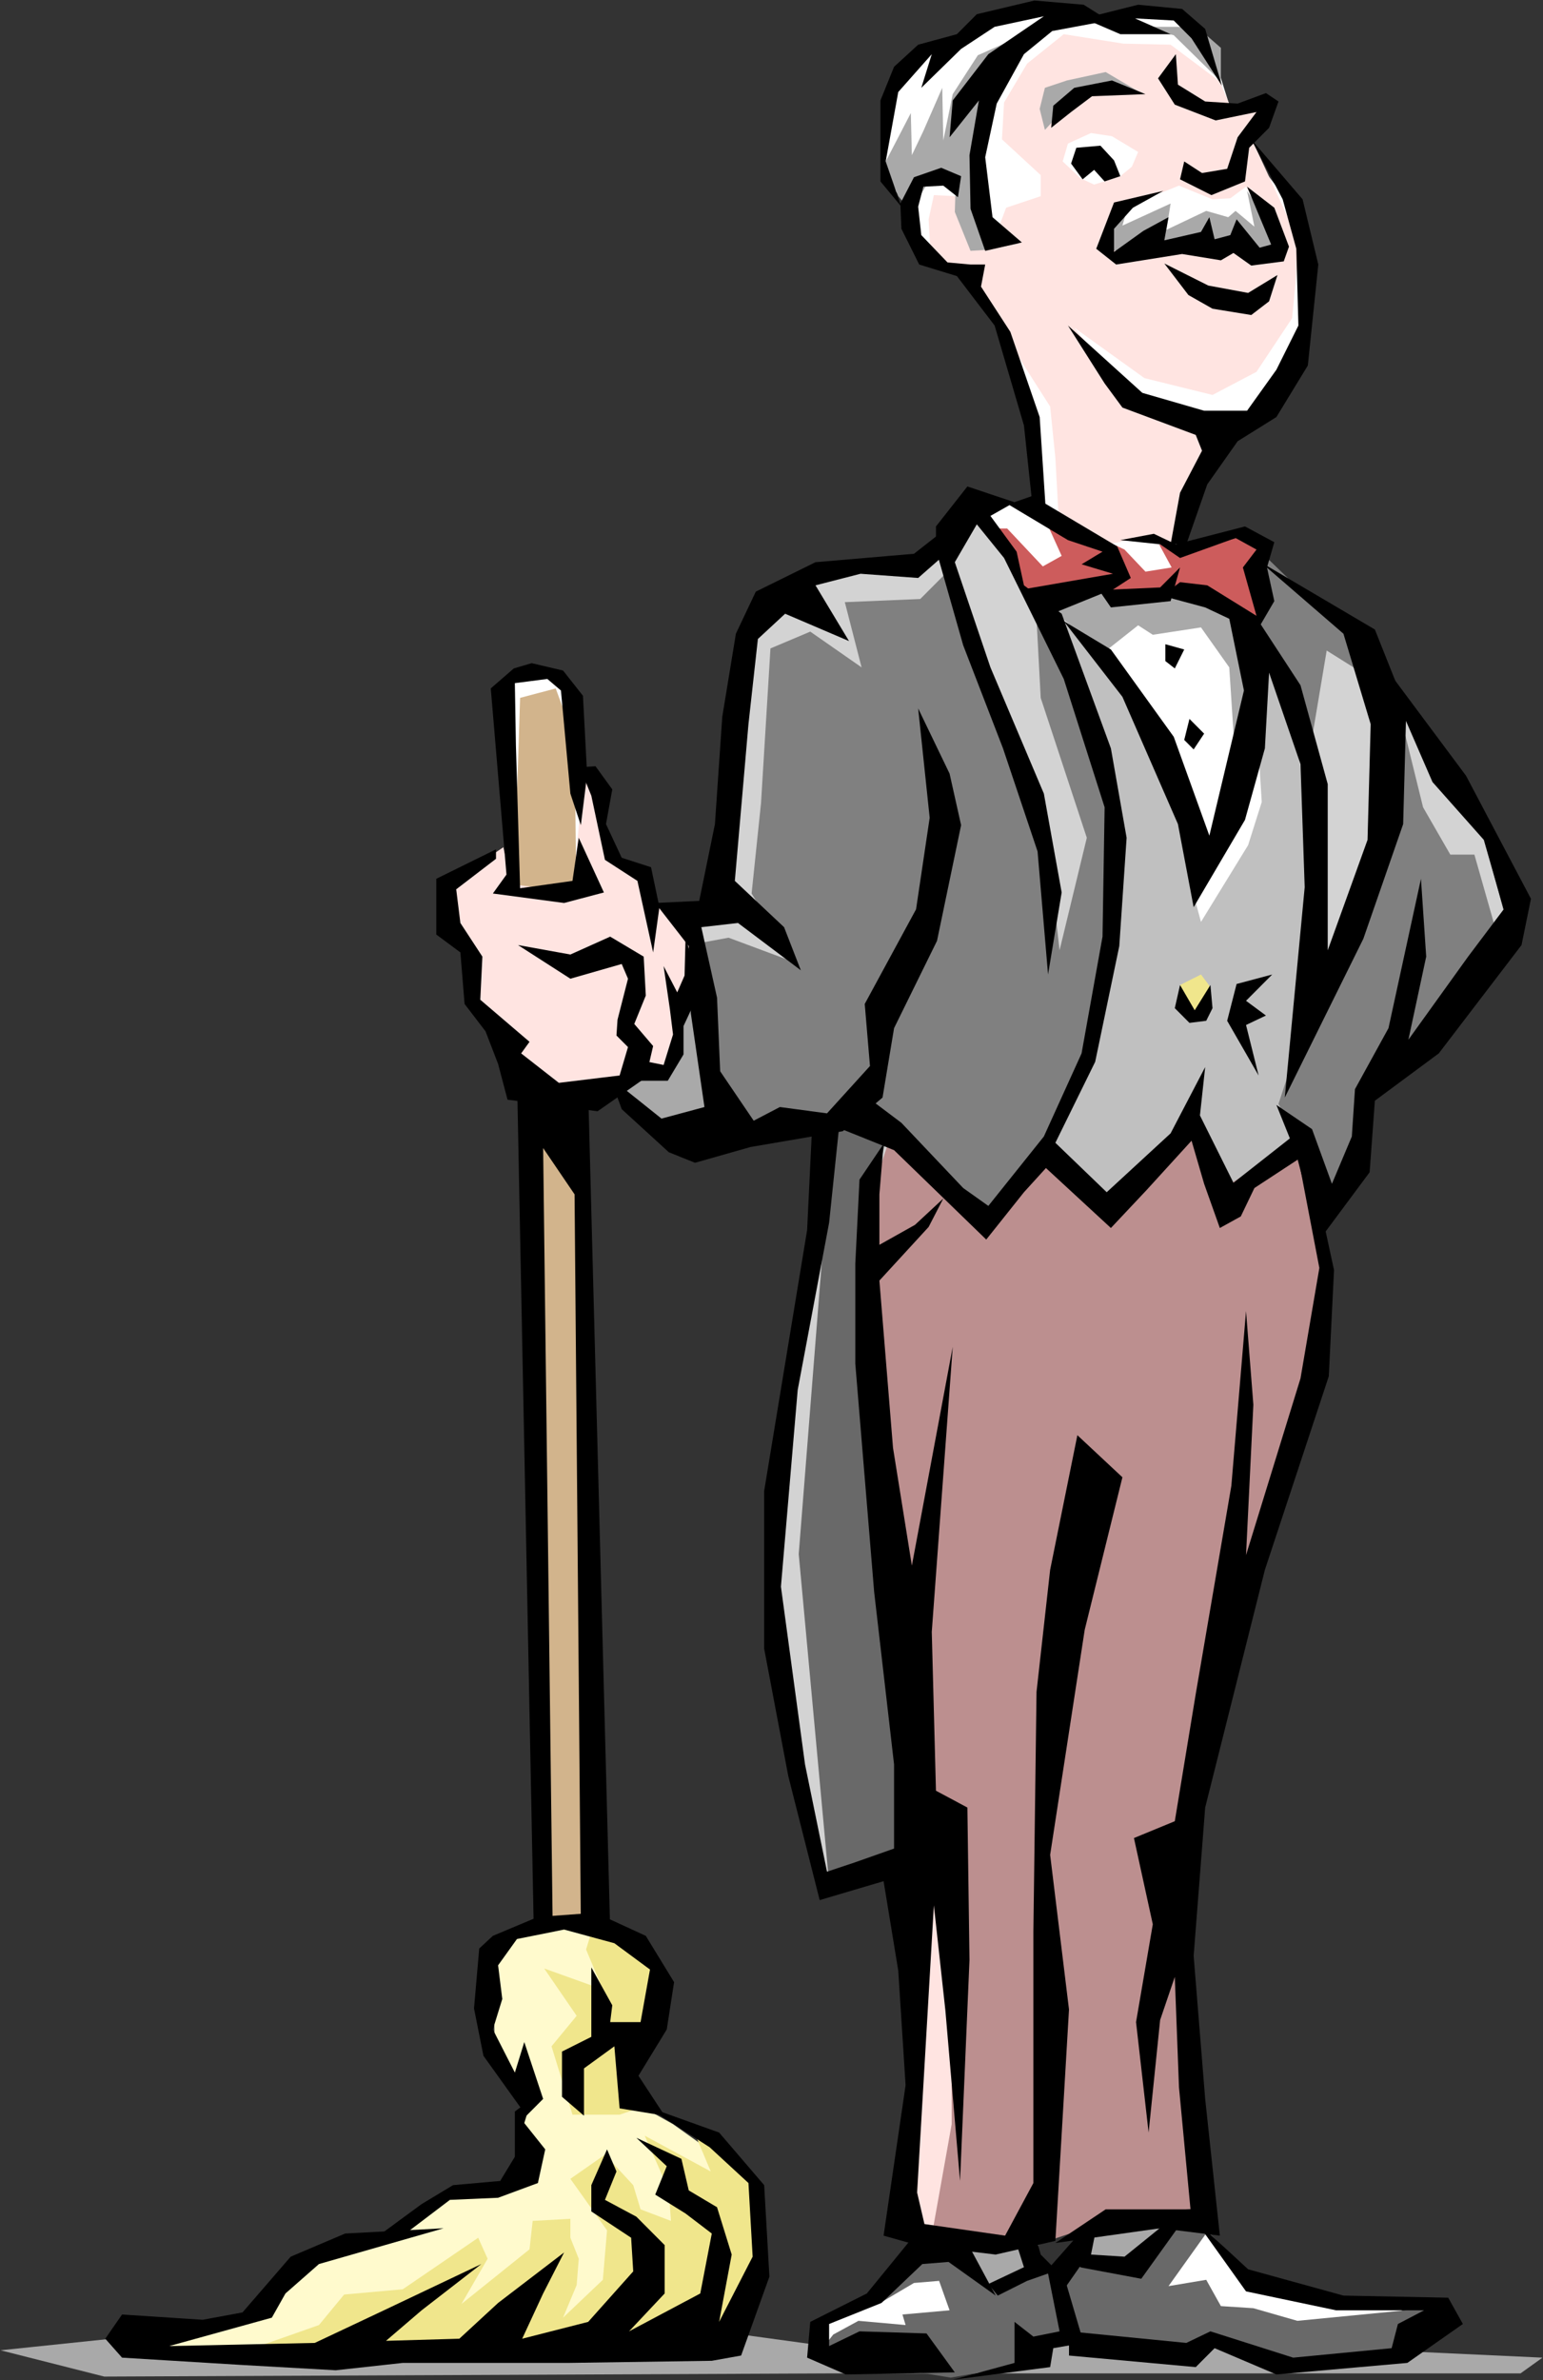 <svg width="332" height="512"><rect width="100%" height="100%" fill="#333333" stroke="none"/><desc>wmf2svg</desc><polygon points="30.54 502.384 .113 505.552 22.426 511.208 178.396 510.529 327.154 510.529 331.887 507.136 282.978 504.873 248.267 501.479 205.669 504.873 179.298 504.873 149.547 500.801 30.54 502.384 30.54 502.384" style="fill-opacity:1;fill-rule:evenodd;fill:#a9a9a9;stroke:none"/><polygon points="122.049 150.116 118.668 145.365 111.456 144.46 107.849 149.437 109.427 190.614 109.878 215.502 129.261 229.303 179.298 236.316 201.386 458.945 198.005 484.737 186.285 495.597 174.565 500.122 177.72 507.588 206.57 504.647 229.785 494.918 284.781 503.063 303.037 496.502 272.159 491.977 259.086 479.307 221.221 490.846 213.107 479.76 246.464 421.388 262.016 234.28 308.672 179.528 287.936 139.935 253.001 121.156 261.115 92.649 273.286 88.124 280.273 74.775 281.4 48.983 266.75 29.752 260.664 10.294 255.029 4.186 234.744 3.281 222.122 1.697 211.98 3.733 203.415 10.294 194.85 12.331 192.371 20.023 190.342 34.729 191.244 39.707 195.301 43.779 195.977 51.471 200.034 57.128 209.5 60.521 217.614 72.739 222.122 91.065 222.122 108.486 212.656 108.486 205.443 113.011 178.171 135.41 154.956 203.284 134.671 199.438 124.077 170.252 122.049 150.116 122.049 150.116" style="fill-opacity:1;fill-rule:evenodd;fill:#fff;stroke:none"/><polygon points="205.218 482.248 223.475 482.248 223.024 487.452 211.98 492.203 205.218 482.248 205.218 482.248" style="fill-opacity:1;fill-rule:evenodd;fill:#a9a9a9;stroke:none"/><polygon points="234.293 479.76 232.49 485.868 244.21 487.678 251.198 479.307 234.293 479.76 234.293 479.76" style="fill-opacity:1;fill-rule:evenodd;fill:#a9a9a9;stroke:none"/><polygon points="179.298 502.158 184.707 499.217 194.85 500.122 194.174 497.859 204.316 496.954 202.062 490.62 196.653 491.072 188.99 495.597 198.231 484.511 209.05 486.547 212.881 491.977 227.306 487.452 229.109 503.063 220.544 505.099 219.868 508.719 204.542 511.434 175.692 506.683 179.298 502.158 179.298 502.158" style="fill-opacity:1;fill-rule:evenodd;fill:#696969;stroke:none"/><polygon points="231.814 487.678 244.661 488.357 252.325 478.402 259.988 479.76 251.423 491.751 259.537 490.393 262.693 496.049 269.68 496.502 279.146 499.217 309.348 496.276 301.46 506.457 278.695 508.719 262.693 504.194 253.001 506.457 231.814 504.421 228.208 491.072 231.814 487.678 231.814 487.678" style="fill-opacity:1;fill-rule:evenodd;fill:#696969;stroke:none"/><polygon points="113.033 451.252 106.497 441.75 106.046 421.84 108.976 416.184 122.725 411.206 139.179 419.804 141.883 428.854 137.375 440.166 136.699 452.384 144.813 456.909 161.943 469.126 163.07 488.81 155.407 504.647 29.188 505.552 55.784 498.086 66.603 485.416 84.634 480.212 99.961 470.483 110.554 468.673 111.456 456.909 113.033 451.252 113.033 451.252" style="fill-opacity:1;fill-rule:evenodd;fill:#fffacd;stroke:none"/><polygon points="126.106 419.351 127.684 414.148 139.179 420.709 142.785 427.949 135.798 441.75 136.699 453.741 133.318 454.872 123.176 454.872 118.668 440.166 124.077 433.605 117.09 423.424 129.712 427.949 126.106 419.351 126.106 419.351" style="fill-opacity:1;fill-rule:evenodd;fill:khaki;stroke:none"/><polygon points="130.163 463.47 136.248 470.031 137.826 475.235 144.363 477.723 143.912 471.162 138.728 459.397 152.927 467.09 149.321 458.492 161.041 469.126 162.619 485.416 156.984 502.611 110.554 506.231 51.276 506.231 68.631 500.122 74.041 493.561 86.663 492.429 102.891 481.343 104.919 485.868 99.284 495.597 113.935 483.832 114.611 477.723 122.725 477.271 122.725 481.343 124.528 485.868 124.077 491.524 121.147 498.538 129.712 490.393 130.614 479.76 122.725 468.673 130.163 463.47 130.163 463.47" style="fill-opacity:1;fill-rule:evenodd;fill:khaki;stroke:none"/><polygon points="119.57 148.08 111.906 150.116 110.554 192.65 115.513 415.279 126.557 413.243 123.627 159.166 119.57 148.08 119.57 148.08" style="fill-opacity:1;fill-rule:evenodd;fill:tan;stroke:none"/><polygon points="147.969 212.787 144.813 226.135 141.883 229.755 135.798 230.66 134.445 235.411 145.039 243.783 154.28 238.353 147.969 212.787 147.969 212.787" style="fill-opacity:1;fill-rule:evenodd;fill:#a9a9a9;stroke:none"/><polygon points="127.458 167.537 130.614 182.922 138.728 190.388 143.01 196.27 148.42 202.379 148.645 215.049 143.01 230.434 136.023 231.339 126.557 235.411 115.738 233.375 107.173 222.289 101.989 214.597 101.989 205.32 97.031 195.592 97.031 189.935 108.3 182.243 110.103 190.162 123.176 191.972 125.204 170.704 125.881 166.179 127.458 167.537 127.458 167.537" style="fill-opacity:1;fill-rule:evenodd;fill:#ffe4e1;stroke:none"/><polygon points="199.809 401.025 195.526 479.986 206.345 480.891 210.402 442.881 199.809 401.025 199.809 401.025" style="fill-opacity:1;fill-rule:evenodd;fill:#ffe4e1;stroke:none"/><polygon points="147.293 199.212 154.73 194.234 160.365 132.468 176.819 123.418 202.288 118.441 211.98 110.296 225.954 136.541 257.959 213.239 276.667 182.696 277.568 139.935 281.625 134.052 298.079 144.007 317.688 174.551 324.224 198.307 288.162 232.923 220.995 270.027 197.329 396.726 176.819 405.098 166.225 357.359 166.225 320.255 179.298 240.389 147.293 199.212 147.293 199.212" style="fill-opacity:1;fill-rule:evenodd;fill:#d3d3d3;stroke:none"/><polygon points="193.272 239.484 274.413 236.316 284.105 257.584 285.682 279.077 279.146 306.227 262.918 360.527 253.001 412.338 257.959 475.008 241.506 476.592 226.855 481.57 200.485 480.891 204.767 456.909 204.767 406.681 198.005 389.26 188.314 291.295 187.412 256.905 193.272 239.484 193.272 239.484" style="fill-opacity:1;fill-rule:evenodd;fill:#bc8f8f;stroke:none"/><polygon points="177.72 241.068 177.72 260.072 171.86 334.282 178.396 405.098 193.948 399.215 193.948 351.477 186.736 279.756 187.412 258.489 190.793 244.461 177.72 241.068 177.72 241.068" style="fill-opacity:1;fill-rule:evenodd;fill:#696969;stroke:none"/><polygon points="228.884 133.373 241.957 146.043 251.874 162.559 260.889 184.732 257.058 193.329 258.41 198.307 268.553 181.791 271.483 172.514 270.581 158.034 271.933 140.613 278.695 159.618 281.625 174.098 282.527 192.198 280.048 223.873 279.146 245.366 264.045 255.095 257.508 241.068 237.9 258.941 225.503 247.855 234.068 229.303 239.928 184.279 235.42 160.071 228.884 133.373 228.884 133.373" style="fill-opacity:1;fill-rule:evenodd;fill:silver;stroke:none"/><polygon points="234.519 135.41 247.366 132.016 259.988 132.016 267.426 144.912 267.426 161.202 260.439 183.148 249.394 154.641 234.519 135.41 234.519 135.41" style="fill-opacity:1;fill-rule:evenodd;fill:#fff;stroke:none"/><polygon points="237.449 140.387 244.887 134.505 248.042 136.541 258.41 134.957 264.496 143.555 266.073 167.989 270.581 135.862 257.058 126.36 239.026 125.907 225.954 130.885 237.449 140.387 237.449 140.387" style="fill-opacity:1;fill-rule:evenodd;fill:#a9a9a9;stroke:none"/><polygon points="148.194 203.284 156.759 201.7 170.733 206.904 161.718 192.198 163.746 172.741 165.775 139.482 174.339 135.862 185.384 143.555 181.777 129.527 198.005 128.848 204.993 121.835 208.824 141.066 224.827 176.587 227.982 204.415 233.843 180.207 223.925 150.116 222.798 128.848 231.814 149.437 241.506 181.564 237.449 215.728 233.392 230.886 224.827 247.855 211.303 260.977 186.961 241.068 159.238 242.425 152.251 228.398 148.194 203.284 148.194 203.284" style="fill-opacity:1;fill-rule:evenodd;fill:gray;stroke:none"/><polygon points="271.933 119.346 290.641 137.446 292.669 144.46 285.457 139.935 282.076 160.071 270.581 133.826 271.933 129.527 269.905 122.513 271.933 119.346 271.933 119.346" style="fill-opacity:1;fill-rule:evenodd;fill:gray;stroke:none"/><polygon points="301.234 153.509 306.193 173.646 312.053 183.827 317.237 183.827 321.745 199.664 311.151 220.253 296.501 227.493 290.19 251.928 285.006 256.905 275.089 237.448 280.498 220.932 298.53 181.791 301.234 153.509 301.234 153.509" style="fill-opacity:1;fill-rule:evenodd;fill:gray;stroke:none"/><polygon points="216.713 113.69 224.376 121.835 228.433 119.572 223.925 109.617 241.957 118.215 246.464 122.966 252.099 122.061 249.394 117.084 255.48 118.667 266.073 115.726 270.807 116.631 271.483 133.147 255.029 126.36 239.928 128.848 236.998 125.907 221.221 128.17 217.614 121.608 214.008 113.69 216.713 113.69 216.713 113.69" style="fill-opacity:1;fill-rule:evenodd;fill:#cd5c5c;stroke:none"/><polygon points="205.669 42.195 200.936 41.969 199.809 47.173 200.259 55.091 208.599 59.616 216.713 72.965 225.954 87.445 227.081 98.531 227.757 110.749 238.576 117.084 244.887 115.726 253.902 117.084 261.115 93.78 241.28 83.146 231.138 70.476 246.239 81.336 260.889 84.956 270.356 79.979 278.019 68.44 279.597 52.15 269.454 30.204 272.159 22.964 264.946 23.417 262.467 17.534 251.874 9.616 241.731 9.389 228.884 7.353 220.995 13.688 216.037 22.059 215.586 29.978 223.925 37.67 223.925 42.195 216.487 44.684 214.008 51.245 208.824 51.019 205.669 42.195 205.669 42.195" style="fill-opacity:1;fill-rule:evenodd;fill:#ffe4e1;stroke:none"/><polygon points="193.272 42.195 190.342 35.182 195.977 24.322 196.202 33.372 198.682 28.168 202.739 18.892 202.964 30.204 204.993 20.249 210.402 11.878 220.094 7.579 212.656 23.417 210.853 37.444 212.205 48.53 219.192 52.376 212.43 53.734 208.824 53.96 205.443 45.589 205.669 38.349 200.259 38.349 195.977 45.363 193.272 42.195 193.272 42.195" style="fill-opacity:1;fill-rule:evenodd;fill:#a9a9a9;stroke:none"/><polygon points="244.887 5.769 252.55 7.579 262.693 17.534 262.693 10.294 257.508 5.769 244.887 5.769 244.887 5.769" style="fill-opacity:1;fill-rule:evenodd;fill:#a9a9a9;stroke:none"/><polygon points="232.49 38.349 228.659 34.729 229.785 30.883 234.744 28.62 239.252 29.299 244.887 32.693 243.534 35.86 241.055 37.897 235.42 39.707 232.49 38.349 232.49 38.349" style="fill-opacity:1;fill-rule:evenodd;fill:#fff;stroke:none"/><polygon points="239.703 44.458 250.296 41.29 253.677 39.933 260.889 42.874 264.721 42.648 268.102 40.159 272.384 47.173 270.356 53.055 263.369 49.435 239.477 51.924 239.703 44.458 239.703 44.458" style="fill-opacity:1;fill-rule:evenodd;fill:#fff;stroke:none"/><polygon points="242.858 43.779 239.252 47.852 239.252 53.96 256.156 53.508 265.397 52.603 272.384 54.865 275.991 52.603 268.327 41.064 269.905 48.757 265.848 45.363 264.27 46.72 259.537 45.363 250.972 49.435 251.874 43.779 241.506 48.53 242.858 43.779 242.858 43.779" style="fill-opacity:1;fill-rule:evenodd;fill:#a9a9a9;stroke:none"/><polygon points="271.257 120.93 295.825 135.41 302.587 152.378 301.91 177.266 293.346 201.927 276.441 236.09 280.724 190.84 279.822 164.369 273.06 144.686 272.159 160.976 267.876 176.361 256.832 195.139 253.451 177.266 241.506 149.89 228.884 133.6 239.026 139.708 252.55 158.487 260.213 179.754 267.651 148.532 264.045 130.885 270.807 133.6 279.822 147.401 285.682 168.668 285.682 204.415 294.247 180.659 294.923 155.772 289.063 136.315 271.257 120.93 271.257 120.93" style="fill-opacity:1;fill-rule:evenodd;fill:#000;stroke:none"/><polygon points="218.291 108.034 208.148 104.64 201.386 113.237 201.386 118.215 207.246 138.803 215.811 160.976 223.249 183.148 225.503 209.619 228.433 191.972 224.602 170.704 213.107 143.555 205.443 120.93 210.177 112.785 216.037 120.025 228.884 146.043 237.674 173.646 237.223 201.474 232.716 226.588 224.602 244.461 212.656 259.394 207.246 255.548 193.948 241.52 186.736 236.09 179.974 242.425 192.371 247.403 212.205 266.634 220.319 256.452 225.052 251.249 239.026 264.145 246.69 256 256.382 245.366 259.086 254.643 262.467 264.145 266.975 261.656 269.905 255.548 280.949 248.308 278.921 243.783 265.397 254.416 258.185 239.936 259.312 229.529 251.874 243.783 238.125 256.452 227.081 245.819 235.646 228.398 240.83 203.51 242.407 180.207 239.026 160.976 228.433 132.016 220.319 125.907 218.741 118.667 213.107 110.975 218.291 108.034 218.291 108.034" style="fill-opacity:1;fill-rule:evenodd;fill:#000;stroke:none"/><polygon points="240.379 117.536 222.122 106.676 216.938 108.486 229.785 116.179 237.223 118.667 232.716 121.382 239.477 123.418 219.868 126.812 226.405 132.016 236.998 127.717 239.026 130.658 251.874 129.301 253.902 122.061 249.62 126.36 239.477 126.812 243.309 124.323 240.379 117.536 240.379 117.536" style="fill-opacity:1;fill-rule:evenodd;fill:#000;stroke:none"/><polygon points="241.055 116.179 248.267 114.821 253.001 117.084 267.876 113.237 274.187 116.631 272.61 122.061 274.187 129.301 270.356 135.862 259.312 130.658 250.071 128.17 253.902 125.228 259.762 125.907 270.356 132.468 267.426 122.061 270.356 118.215 265.848 115.726 253.902 120.025 249.62 117.084 241.055 116.179 241.055 116.179" style="fill-opacity:1;fill-rule:evenodd;fill:#000;stroke:none"/><polygon points="296.726 141.745 315.434 166.858 329.408 193.329 327.38 203.284 309.574 226.588 295.825 236.769 294.698 252.154 284.781 265.502 282.301 261.204 278.921 248.308 274.638 237.674 282.301 242.878 286.584 254.643 290.866 244.461 291.542 234.28 298.755 221.158 305.742 189.03 306.869 205.773 303.037 223.646 315.885 205.773 323.548 195.592 319.265 180.659 308.221 168.216 296.726 141.745 296.726 141.745" style="fill-opacity:1;fill-rule:evenodd;fill:#000;stroke:none"/><polygon points="205.894 111.88 196.653 119.12 175.466 120.93 162.619 127.265 158.337 136.315 155.407 154.188 153.829 177.266 150.448 193.782 140.982 194.234 148.194 203.51 148.645 217.99 151.575 238.126 142.334 240.615 131.29 231.791 133.769 238.579 143.912 247.855 149.547 250.118 161.492 246.724 181.327 243.33 189.891 236.09 192.371 221.158 201.612 202.379 206.796 177.492 204.316 166.406 197.555 152.378 200.034 175.908 197.104 195.592 186.06 215.954 187.187 229.303 177.946 239.484 167.803 238.126 162.168 241.068 154.956 230.434 154.28 214.597 150.899 199.438 158.788 198.533 172.311 208.714 168.705 199.438 158.111 189.483 161.041 155.772 163.07 137.446 168.93 132.016 182.679 137.898 175.466 125.907 185.158 123.418 197.555 124.323 202.964 119.572 205.894 111.88 205.894 111.88" style="fill-opacity:1;fill-rule:evenodd;fill:#000;stroke:none"/><polygon points="106.722 182.696 93.875 189.03 93.875 201.022 99.059 204.868 99.961 215.954 104.468 221.836 107.173 228.85 109.202 236.543 128.585 239.031 138.953 231.791 140.531 225.004 136.474 220.253 138.953 214.144 138.502 205.773 131.29 201.474 122.725 205.32 111.456 203.284 122.725 210.524 133.769 207.357 135.122 210.524 132.868 219.348 132.642 222.741 135.122 225.23 133.318 231.339 120.246 232.923 112.132 226.588 113.935 224.099 103.341 215.049 103.792 205.773 99.059 198.533 98.158 191.293 106.722 184.732 106.722 182.696 106.722 182.696" style="fill-opacity:1;fill-rule:evenodd;fill:#000;stroke:none"/><polygon points="124.528 180.207 123.176 189.483 111.906 191.067 111.005 160.297 110.779 146.948 117.766 146.043 120.697 148.532 122.725 170.704 124.979 177.492 126.331 166.632 125.43 149.663 121.147 144.233 114.386 142.65 110.554 143.781 105.595 148.08 108.976 188.125 106.046 192.198 121.373 194.234 129.938 191.972 124.528 180.207 124.528 180.207" style="fill-opacity:1;fill-rule:evenodd;fill:#000;stroke:none"/><polygon points="128.134 164.822 131.741 169.799 130.388 177.266 133.769 184.506 140.08 186.542 141.883 195.139 140.531 204.868 137.15 189.483 130.163 184.958 127.233 171.157 124.754 165.048 128.134 164.822 128.134 164.822" style="fill-opacity:1;fill-rule:evenodd;fill:#000;stroke:none"/><polygon points="255.255 117.084 259.762 104.187 266.299 94.911 274.638 89.707 281.4 78.621 283.654 56.901 280.273 42.874 269.229 29.978 275.991 42.874 278.921 53.508 279.371 70.024 274.638 79.526 268.327 88.35 259.086 88.35 245.788 84.504 229.785 70.024 237.674 82.468 241.506 87.671 257.283 93.554 258.635 96.947 253.902 105.997 251.874 117.084 255.255 117.084 255.255 117.084" style="fill-opacity:1;fill-rule:evenodd;fill:#000;stroke:none"/><polygon points="222.122 108.486 220.319 91.517 214.008 70.024 205.894 59.39 197.78 56.901 193.948 49.209 193.723 43.779 196.653 38.123 202.513 36.087 206.796 37.897 206.12 42.422 202.964 39.933 198.682 40.159 197.555 44.458 198.231 50.567 203.866 56.449 208.824 56.901 211.98 56.901 211.078 61.653 217.389 71.381 223.7 89.707 225.052 110.296 222.122 108.486 222.122 108.486" style="fill-opacity:1;fill-rule:evenodd;fill:#000;stroke:none"/><polygon points="208.824 44.91 211.98 53.96 219.868 52.15 213.557 46.72 211.98 33.824 214.459 22.285 220.319 11.652 226.405 6.674 238.576 4.412 233.166 1.018 222.573 .113 210.177 3.054 205.894 7.353 197.555 9.616 192.371 14.367 189.441 21.607 189.441 39.028 193.948 44.458 190.568 34.729 193.272 19.797 200.485 11.652 198.231 18.892 206.796 10.521 214.008 5.769 224.602 3.507 212.656 11.652 204.993 21.607 204.316 29.525 210.627 21.607 208.599 33.372 208.824 44.91 208.824 44.91" style="fill-opacity:1;fill-rule:evenodd;fill:#000;stroke:none"/><polygon points="233.166 3.959 244.887 1.018 254.353 1.923 259.312 6.222 262.918 18.439 256.382 8.258 252.55 4.412 244.21 3.959 251.874 7.353 241.055 7.353 233.166 3.959 233.166 3.959" style="fill-opacity:1;fill-rule:evenodd;fill:#000;stroke:none"/><polygon points="232.941 38.575 235.42 36.539 237.674 39.028 241.055 37.897 239.703 34.503 236.773 31.335 231.589 31.788 230.462 35.182 232.941 38.575 232.941 38.575" style="fill-opacity:1;fill-rule:evenodd;fill:#000;stroke:none"/><polygon points="253.001 11.652 253.451 18.213 259.312 21.833 266.299 22.285 272.384 20.023 275.089 21.833 273.06 27.489 268.778 31.788 267.876 39.028 260.664 41.969 253.902 38.575 254.804 34.729 258.635 37.218 264.045 36.313 266.299 29.525 270.356 24.095 261.566 25.905 252.775 22.512 249.169 16.856 253.001 11.652 253.001 11.652" style="fill-opacity:1;fill-rule:evenodd;fill:#000;stroke:none"/><polygon points="250.521 56.675 259.988 61.426 268.553 63.01 274.864 59.164 273.06 64.82 269.229 67.761 260.889 66.404 255.705 63.463 250.521 56.675 250.521 56.675" style="fill-opacity:1;fill-rule:evenodd;fill:#000;stroke:none"/><polygon points="281.851 249.213 287.035 273.195 285.908 296.046 272.159 337.676 259.312 388.808 256.832 420.709 259.312 451.479 262.467 480.891 249.62 479.307 227.081 482.475 237.9 475.235 256.156 475.235 253.677 448.99 252.775 425.234 249.62 434.51 247.141 458.719 244.436 434.962 248.042 413.921 243.985 395.369 252.775 391.749 257.283 364.373 264.946 319.576 268.102 282.019 269.68 302.155 268.102 334.508 279.822 296.498 283.879 272.742 279.371 249.213 281.851 249.213 281.851 249.213" style="fill-opacity:1;fill-rule:evenodd;fill:#000;stroke:none"/><polygon points="174.79 241.294 173.663 264.597 164.422 320.707 164.422 354.644 169.606 382.02 176.368 408.718 190.117 404.645 193.272 423.876 194.85 448.537 190.117 480.891 197.329 482.927 214.234 484.963 227.081 482.022 230.011 432.247 225.954 398.989 233.392 350.572 241.506 317.766 231.814 308.716 225.954 337.676 223.024 363.92 222.348 415.505 222.348 469.578 216.262 480.891 198.907 478.402 197.329 471.615 200.936 409.849 203.415 432.474 206.57 469.126 208.599 421.614 208.148 388.808 201.386 385.188 200.485 351.024 204.993 289.711 196.202 336.771 192.145 311.431 189.215 275.457 199.809 263.919 202.964 257.81 196.878 263.466 189.215 267.765 189.215 256.905 190.117 246.045 184.933 253.738 184.031 271.837 184.031 293.331 188.088 342.427 192.371 379.532 192.371 397.631 184.031 400.573 177.946 402.609 173.213 379.532 168.029 341.296 171.635 298.987 178.396 263.014 180.876 239.258 174.79 241.294 174.79 241.294" style="fill-opacity:1;fill-rule:evenodd;fill:#000;stroke:none"/><polygon points="126.557 234.733 131.29 415.279 124.979 413.469 123.627 256.905 116.865 246.95 118.893 412.338 114.836 414.374 111.23 231.113 126.557 234.733 126.557 234.733" style="fill-opacity:1;fill-rule:evenodd;fill:#000;stroke:none"/><polygon points="113.259 455.099 104.018 442.202 101.989 432.021 103.116 419.125 106.046 416.41 115.738 412.338 128.134 411.433 138.953 416.41 145.039 426.365 143.461 436.546 137.375 446.501 143.01 455.099 133.318 453.515 132.191 440.166 125.655 444.917 125.655 455.099 120.922 451.026 120.922 441.297 127.233 438.13 127.233 423.197 131.741 431.342 131.29 434.962 137.826 434.962 139.855 423.65 132.191 417.994 121.373 415.053 111.23 417.089 107.173 422.745 108.075 429.985 106.046 436.546 110.779 445.822 112.808 439.261 116.865 451.479 113.259 455.099 113.259 455.099" style="fill-opacity:1;fill-rule:evenodd;fill:#000;stroke:none"/><polygon points="138.953 453.062 154.73 458.719 164.422 470.031 165.549 489.715 159.464 506.683 153.153 507.814 122.5 508.267 86.663 508.267 72.238 509.851 52.178 508.719 26.258 507.136 22.652 503.063 26.258 497.859 43.613 498.991 52.178 497.407 62.546 485.416 74.266 480.438 95.453 479.307 68.631 487 61.419 493.334 58.489 498.538 36.401 504.647 67.73 503.968 82.606 496.954 103.567 487 90.72 496.954 83.056 503.516 98.834 503.063 107.173 495.371 121.373 484.511 116.865 493.334 112.357 503.063 126.557 499.443 136.248 488.583 135.798 481.343 127.233 475.687 127.233 470.031 130.614 462.338 132.642 467.09 130.163 473.198 136.925 476.818 143.01 482.927 143.01 493.334 135.347 501.479 150.673 493.334 153.153 480.438 147.518 476.14 140.982 472.067 143.461 465.958 136.925 459.85 146.616 464.375 148.194 471.162 154.28 474.782 157.435 484.963 154.73 499.443 161.943 485.416 161.041 469.578 152.702 461.886 138.953 453.062 138.953 453.062" style="fill-opacity:1;fill-rule:evenodd;fill:#000;stroke:none"/><polygon points="114.386 451.479 110.779 454.194 110.779 463.922 107.624 469.126 97.481 470.031 90.72 474.103 81.479 480.891 86.663 480.891 96.805 473.198 107.173 472.746 115.738 469.578 117.316 462.338 112.808 456.682 114.386 451.479 114.386 451.479" style="fill-opacity:1;fill-rule:evenodd;fill:#000;stroke:none"/><polygon points="214.234 493.787 208.148 482.475 195.752 482.022 186.511 493.334 174.339 499.443 173.663 507.136 182.003 510.756 205.443 510.303 199.358 501.932 184.933 501.479 178.396 504.647 178.396 499.896 189.666 495.371 198.456 487 204.091 486.547 214.234 493.787 214.234 493.787" style="fill-opacity:1;fill-rule:evenodd;fill:#000;stroke:none"/><polygon points="212.656 491.298 220.319 487.678 218.291 481.343 222.348 479.307 223.925 484.963 229.109 490.167 233.166 503.968 226.63 505.099 225.954 509.172 204.993 511.887 218.291 508.267 218.291 499.443 222.348 502.611 227.982 501.479 225.503 489.036 220.995 490.62 214.684 493.787 212.656 491.298 212.656 491.298" style="fill-opacity:1;fill-rule:evenodd;fill:#000;stroke:none"/><polygon points="232.265 480.438 225.052 488.583 229.109 492.203 232.265 487.678 245.563 490.167 253.677 478.855 250.071 478.855 241.957 485.416 234.744 484.963 235.646 480.438 232.265 480.438 232.265 480.438" style="fill-opacity:1;fill-rule:evenodd;fill:#000;stroke:none"/><polygon points="257.283 477.723 268.553 488.131 289.063 493.787 311.602 494.239 314.758 499.896 302.812 508.267 274.638 510.756 261.34 505.099 257.283 509.172 230.011 506.683 230.011 501.479 255.255 503.968 260.439 501.479 278.244 507.136 299.431 505.099 300.783 499.896 306.418 496.954 287.485 496.954 268.102 492.882 257.283 477.723 257.283 477.723" style="fill-opacity:1;fill-rule:evenodd;fill:#000;stroke:none"/><polygon points="147.518 201.248 150.448 213.465 147.067 220.705 147.067 226.814 143.686 232.47 136.699 232.47 137.15 227.945 142.785 229.076 144.813 222.515 144.137 217.085 142.785 207.809 145.715 213.465 147.293 209.845 147.518 201.248 147.518 201.248" style="fill-opacity:1;fill-rule:evenodd;fill:#000;stroke:none"/><polygon points="250.296 41.064 239.703 43.553 235.871 53.508 240.153 56.901 254.353 54.639 262.693 55.996 265.397 54.413 269.229 57.128 276.216 56.223 277.343 53.055 274.187 44.684 268.327 40.159 273.511 52.603 271.032 53.281 266.073 47.173 264.721 50.567 261.34 51.471 260.213 46.72 258.41 49.888 250.521 51.698 251.423 46.72 246.014 49.662 239.703 54.186 239.703 49.209 243.76 44.684 250.296 41.064 250.296 41.064" style="fill-opacity:1;fill-rule:evenodd;fill:#000;stroke:none"/><polygon points="245.563 20.023 237.9 15.498 229.56 17.308 224.827 18.892 223.7 23.417 224.827 27.942 231.138 21.154 239.928 18.665 245.563 20.023 245.563 20.023" style="fill-opacity:1;fill-rule:evenodd;fill:#a9a9a9;stroke:none"/><polygon points="226.179 27.489 226.63 22.738 231.138 18.892 239.252 17.308 246.464 20.249 234.969 20.702 230.462 24.095 226.179 27.489 226.179 27.489" style="fill-opacity:1;fill-rule:evenodd;fill:#000;stroke:none"/><polygon points="250.747 138.577 250.747 142.197 252.775 143.781 254.804 139.708 250.747 138.577 250.747 138.577" style="fill-opacity:1;fill-rule:evenodd;fill:#000;stroke:none"/><polygon points="255.931 154.641 254.804 159.166 256.832 161.202 259.086 157.808 255.931 154.641 255.931 154.641" style="fill-opacity:1;fill-rule:evenodd;fill:#000;stroke:none"/><polygon points="266.073 211.655 273.737 209.619 268.102 215.275 272.384 218.443 268.102 220.479 270.807 231.339 264.045 219.574 266.073 211.655 266.073 211.655" style="fill-opacity:1;fill-rule:evenodd;fill:#000;stroke:none"/><polygon points="253.902 215.954 253.902 211.882 258.41 209.619 260.439 212.334 258.861 218.895 253.902 215.954 253.902 215.954" style="fill-opacity:1;fill-rule:evenodd;fill:khaki;stroke:none"/><polygon points="253.902 211.882 252.775 216.859 255.931 220.027 259.537 219.574 260.889 216.859 260.439 211.882 257.058 217.312 253.902 211.882 253.902 211.882" style="fill-opacity:1;fill-rule:evenodd;fill:#000;stroke:none"/></svg>
